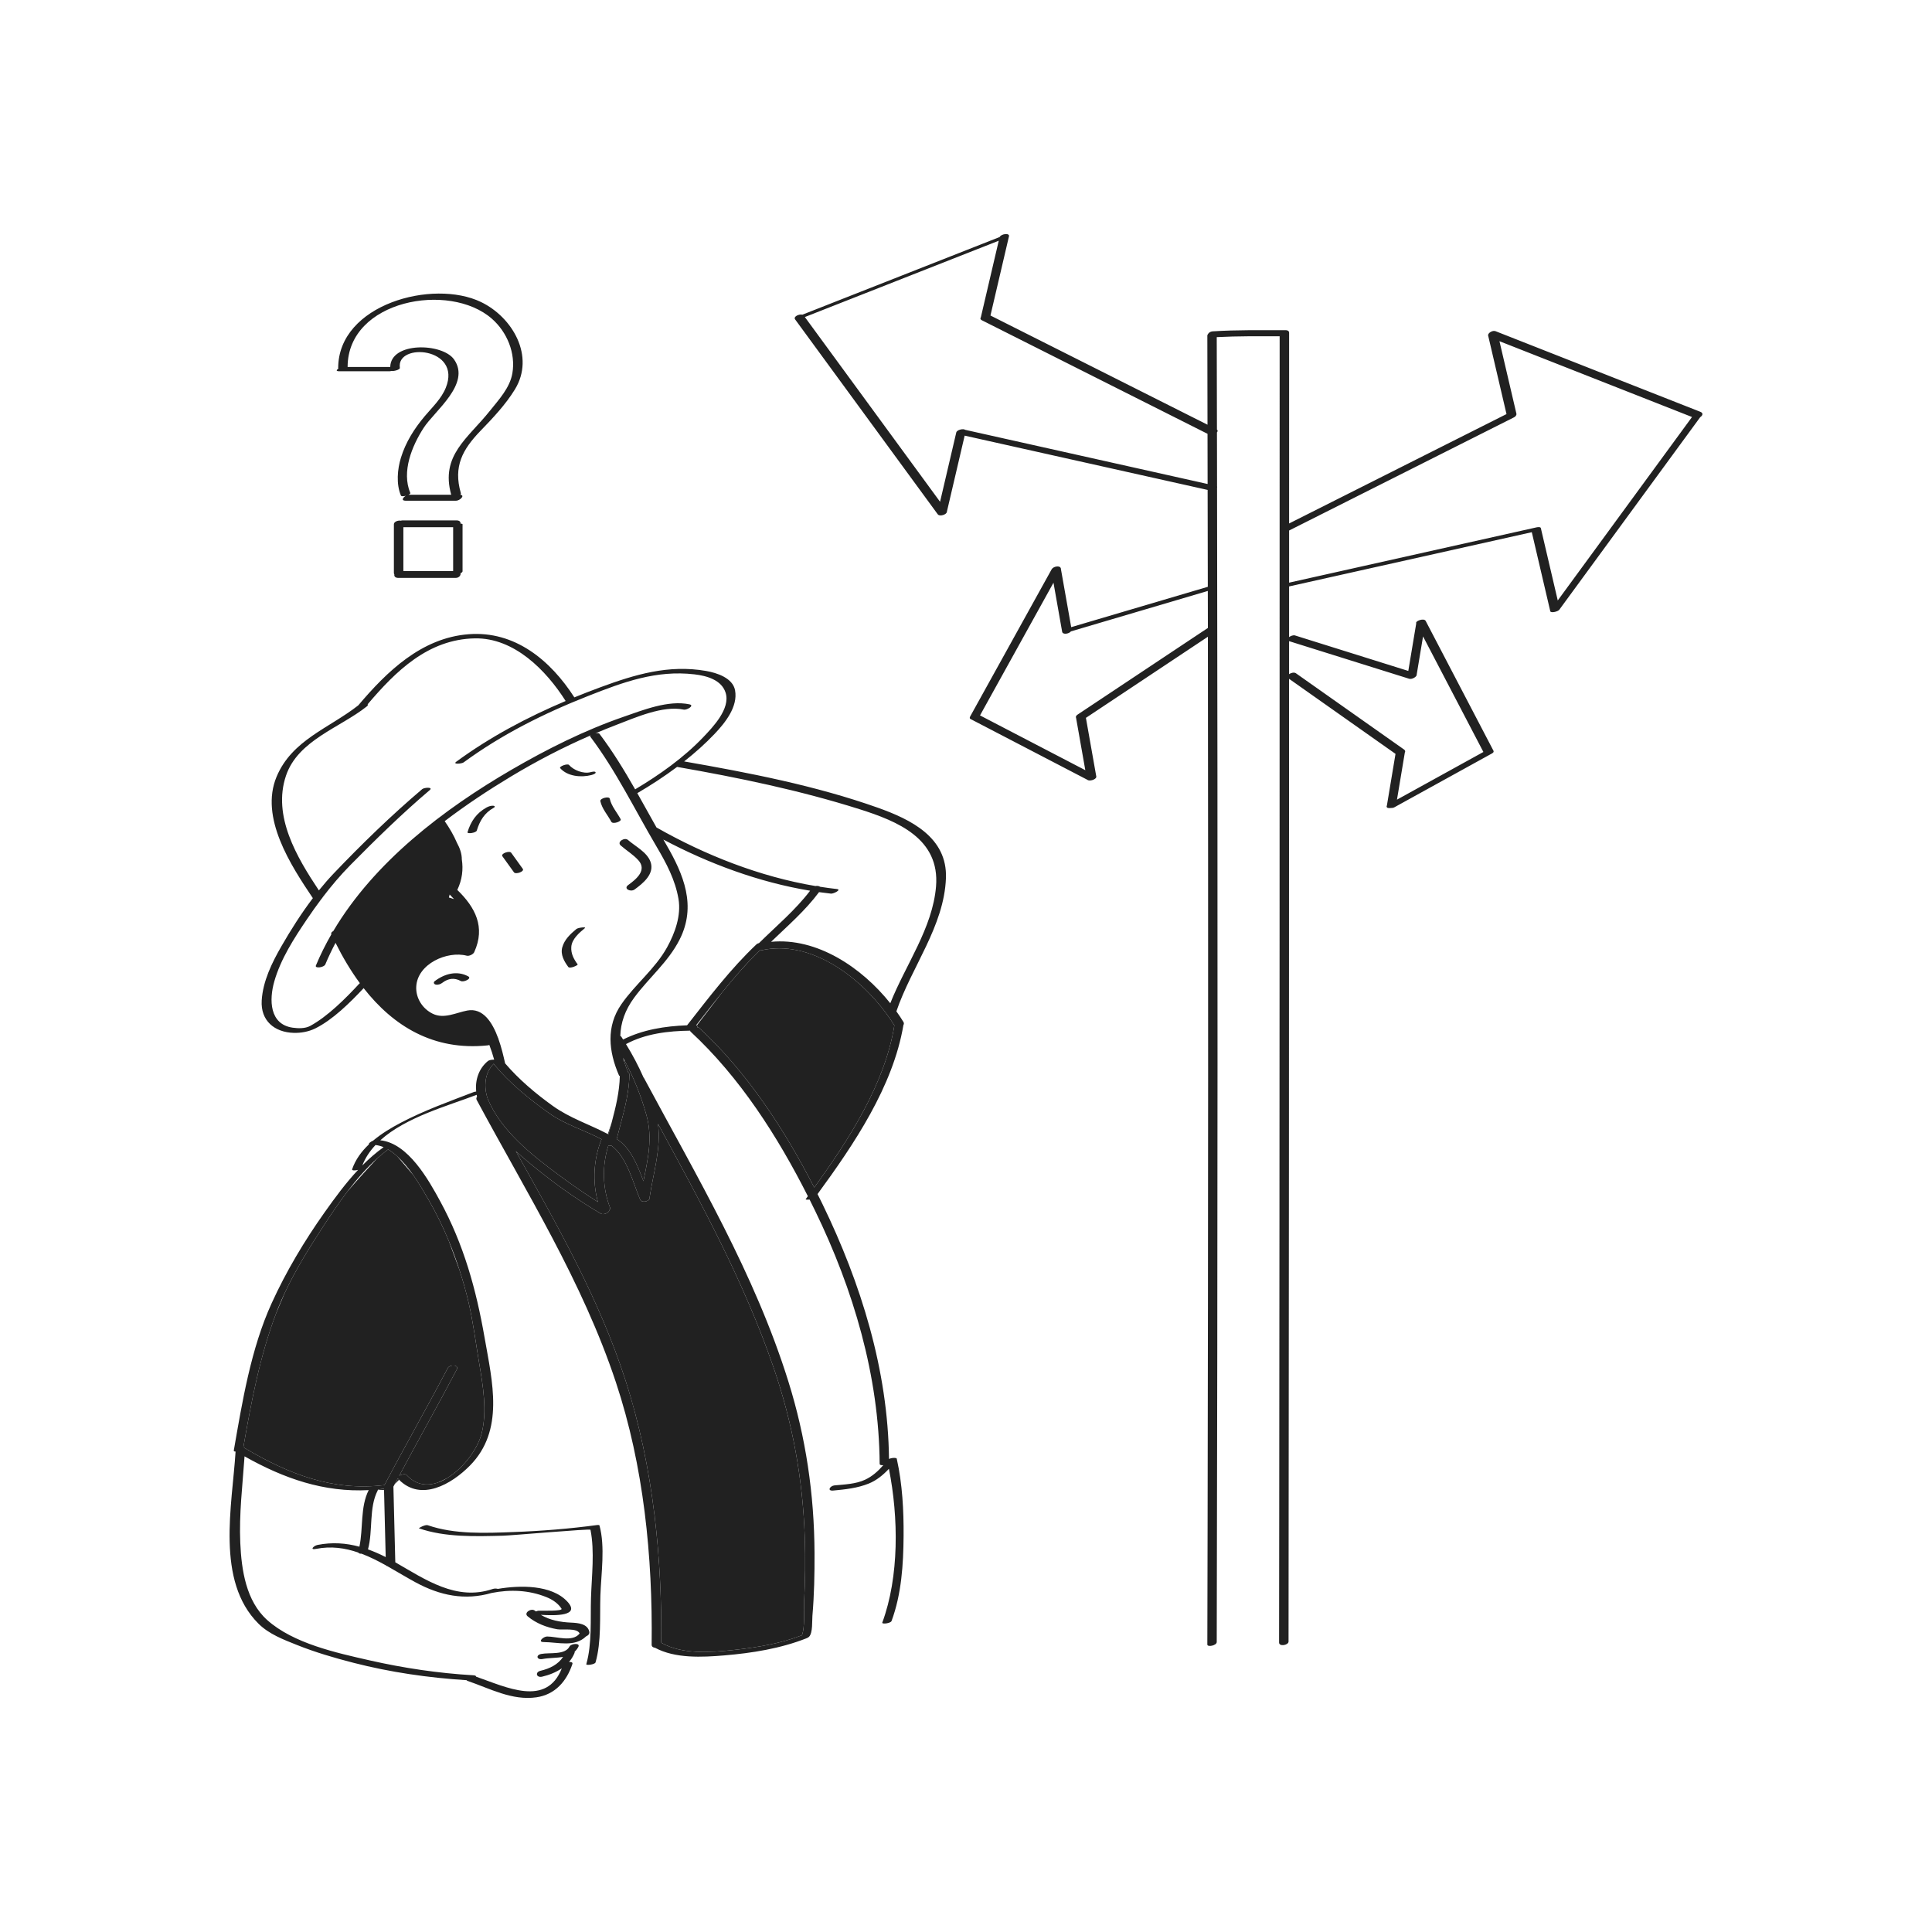 <svg width="291" height="291" viewBox="0 0 291 291" fill="none" xmlns="http://www.w3.org/2000/svg">
<path d="M92.888 171.565C93.692 168.339 94.74 165.243 94.802 161.877C94.805 161.702 94.727 161.58 94.609 161.501C94.383 160.972 94.199 160.451 94.035 159.934V159.67C95.454 162.302 96.558 165.049 97.373 167.981C98.323 171.403 97.586 174.608 96.915 177.905C96.014 175.479 94.924 172.797 92.888 171.565ZM84.233 177.03C86.124 178.432 88.062 179.786 90.06 181.038C89.199 177.962 89.422 174.534 90.607 171.59C87.996 170.213 85.077 169.37 82.671 167.644C79.683 165.5 76.768 163.166 74.422 160.32C74.395 160.287 74.382 160.254 74.373 160.221C72.978 161.578 72.838 163.729 73.466 165.511C75.452 170.336 80.162 174.01 84.233 177.03ZM121.215 231.499C120.909 222.713 119.382 214.318 116.523 205.998C112.079 193.07 105.6 181.195 99.108 169.264C99.588 173.04 98.428 176.52 97.847 180.339C98.022 180.879 96.803 181.25 96.466 180.76C96.458 180.75 96.453 180.739 96.447 180.728C96.439 180.714 96.428 180.701 96.422 180.686C95.355 178.197 94.45 174.267 92.089 172.558C91.926 172.594 91.763 172.597 91.627 172.566C90.666 175.57 90.748 178.984 91.89 181.903C91.943 182.04 91.891 182.168 91.781 182.274C91.755 182.651 90.914 183.044 90.492 182.794C87.459 181.008 84.53 178.982 81.769 176.803C80.414 175.735 79.015 174.603 77.691 173.384C83.92 184.52 90.214 195.565 94.185 207.822C96.326 214.432 97.736 221.277 98.581 228.2C98.6 228.276 98.612 228.318 98.612 228.318L98.614 228.471C99.367 234.764 99.658 241.118 99.589 247.422C102.721 249.242 107.118 248.893 110.562 248.515C114.007 248.138 117.534 247.566 120.78 246.306C121.266 245.191 121.057 242.411 121.105 241.502C121.28 238.173 121.331 234.833 121.215 231.499ZM92.138 169.039L91.555 170.809C91.588 170.827 91.622 170.842 91.655 170.86C91.814 170.251 91.977 169.645 92.138 169.039ZM133.63 152.838C133.588 152.807 133.559 152.769 133.547 152.722C129.306 146.932 121.929 141.493 114.672 143.137C114.634 143.146 114.603 143.142 114.569 143.146C114.503 143.162 114.438 143.177 114.376 143.194C112.358 145.178 110.515 147.319 108.734 149.516L104.952 154.457C105.078 154.515 105.085 154.617 105.01 154.734C105.142 154.738 105.258 154.767 105.332 154.836C112.534 161.507 118.164 170.104 122.639 178.864C127.88 171.621 133.282 163.272 134.712 154.448C134.38 153.912 134.018 153.374 133.63 152.838ZM56.935 224.34C56.934 224.353 56.925 224.371 56.922 224.385C57.28 224.401 57.592 224.415 57.843 224.425C57.842 224.359 57.84 224.293 57.839 224.227C57.536 224.267 57.234 224.309 56.935 224.34ZM59.458 223.536L60.109 222.886C60.043 222.82 59.977 222.757 59.913 222.686C59.762 222.97 59.609 223.253 59.458 223.536ZM70.587 196.221C70.199 194.56 69.732 192.91 69.203 191.275L67.604 186.925C66.719 184.792 65.711 182.713 64.559 180.73C63.978 179.728 63.187 178.335 62.234 176.974L59.835 174.163C59.392 173.762 58.931 173.407 58.453 173.128C57.873 173.563 57.313 174.032 56.771 174.523C55.589 175.792 53.956 177.578 52.316 179.481C51.02 181.187 49.83 182.965 48.705 184.688C46.593 187.925 44.49 191.298 42.847 194.834C42.422 195.815 42.001 196.812 41.595 197.799C39.142 204.232 37.832 211.225 36.654 217.985C36.749 218.008 36.824 218.049 36.867 218.113C36.867 218.113 36.867 218.113 36.868 218.113C43.479 222.041 50.174 224.639 57.906 223.685C61.016 217.779 64.327 211.981 67.434 206.074C67.748 205.477 69.186 205.538 68.799 206.275C65.977 211.641 62.992 216.919 60.138 222.268C60.483 222.073 61.053 221.96 61.234 222.157C62.627 223.677 64.31 223.868 65.953 223.299C66.381 223.113 66.838 222.9 67.303 222.661C69.792 221.179 71.959 218.221 72.544 215.918C73.4 212.54 72.743 208.673 72.17 205.291C71.659 202.277 71.284 199.2 70.587 196.221Z" fill="#212121"/>
<path d="M69.406 147.763C68.425 147.226 67.507 147.363 66.627 148.028C66.347 148.241 65.98 148.375 65.625 148.297C65.353 148.238 65.236 147.966 65.486 147.777C66.949 146.671 68.836 146.138 70.529 147.064C71.127 147.391 69.825 147.993 69.406 147.763ZM256.086 62.837C249.027 72.483 241.967 82.129 234.908 91.775C234.774 92.111 233.579 92.386 233.503 92.061C232.576 88.094 231.649 84.127 230.721 80.16C218.536 82.883 206.351 85.605 194.165 88.328C194.165 90.873 194.164 93.418 194.164 95.963C194.413 95.77 194.805 95.633 195.061 95.713C200.747 97.495 206.434 99.275 212.12 101.057C212.518 98.669 212.916 96.281 213.315 93.893C213.126 93.532 214.43 93.076 214.711 93.488C214.724 93.495 214.732 93.503 214.731 93.513C218.139 100.04 221.546 106.565 224.954 113.091C224.971 113.124 224.972 113.158 224.966 113.191C224.982 113.277 224.908 113.384 224.689 113.505C219.798 116.203 214.907 118.901 210.015 121.599C209.869 121.68 209.649 121.711 209.439 121.704C209.137 121.741 208.872 121.693 208.87 121.515C208.836 121.464 208.841 121.403 208.894 121.335C209.327 118.738 209.759 116.144 210.193 113.548C204.848 109.779 199.505 106.01 194.161 102.242C194.155 150.578 194.139 198.916 194.082 247.252C194.082 247.798 192.656 248.067 192.657 247.396C192.665 241.036 192.671 234.676 192.678 228.315C192.739 169.094 192.742 109.872 192.742 50.651C189.587 50.647 186.418 50.615 183.267 50.78C183.278 55.421 183.288 60.062 183.298 64.702C183.452 64.827 183.425 64.984 183.299 65.126C183.301 66.189 183.304 67.252 183.307 68.314C183.31 69.968 183.311 71.623 183.314 73.276C183.346 73.318 183.345 73.366 183.314 73.417C183.426 131.385 183.405 189.355 183.266 247.324C183.265 247.861 181.848 248.122 181.85 247.703C181.864 241.651 181.878 235.598 181.89 229.546C181.982 184.999 181.993 140.452 181.934 95.906C175.81 99.979 169.685 104.052 163.561 108.125C164.08 111.055 164.598 113.985 165.117 116.915C165.135 116.953 165.134 116.993 165.123 117.033C165.066 117.446 164.059 117.712 163.778 117.452C157.955 114.423 152.133 111.393 146.31 108.365C146.103 108.305 145.991 108.163 146.124 107.921C150.217 100.53 154.309 93.138 158.402 85.747C158.406 85.739 158.413 85.733 158.418 85.725C158.659 85.324 159.566 85.147 159.75 85.527C159.783 85.57 159.798 85.623 159.792 85.685C160.31 88.611 160.828 91.537 161.345 94.463C168.203 92.437 175.063 90.411 181.922 88.385C181.914 83.522 181.903 78.657 181.894 73.793C169.695 71.067 157.497 68.342 145.299 65.616C144.406 69.434 143.514 73.252 142.622 77.069C142.629 77.492 141.591 77.83 141.279 77.5C141.248 77.478 141.226 77.45 141.211 77.418C134.061 67.649 126.911 57.878 119.761 48.108C119.45 47.684 120.368 47.266 120.852 47.399C130.76 43.499 140.667 39.6 150.573 35.7C150.785 35.223 152.101 35.045 151.971 35.6C151.042 39.574 150.113 43.548 149.184 47.522C160.082 53.004 170.979 58.488 181.875 63.971C181.866 59.498 181.862 55.025 181.851 50.551C181.851 50.468 181.888 50.392 181.946 50.323C182.049 50.121 182.309 49.93 182.639 49.908C186.32 49.672 190.03 49.738 193.716 49.737C193.958 49.737 194.168 49.872 194.168 50.122C194.168 56.463 194.168 62.804 194.168 69.145C194.168 72.379 194.167 75.612 194.166 78.846C205.081 73.353 215.996 67.861 226.911 62.369C225.995 58.449 225.078 54.529 224.162 50.608C224.14 50.561 224.136 50.511 224.142 50.46C224.143 50.455 224.143 50.45 224.144 50.444C224.147 50.424 224.153 50.405 224.159 50.385C224.164 50.371 224.169 50.357 224.175 50.343C224.323 50.027 224.887 49.736 225.265 49.886C235.547 53.933 245.829 57.98 256.111 62.028C256.611 62.226 256.435 62.61 256.086 62.837ZM181.892 72.9C181.888 70.38 181.883 67.86 181.878 65.34C170.544 59.637 159.211 53.934 147.876 48.231C147.638 48.111 147.628 47.947 147.736 47.793C148.635 43.947 149.534 40.103 150.434 36.257C140.698 40.089 130.964 43.921 121.229 47.752C128.017 57.029 134.805 66.304 141.594 75.58C142.408 72.098 143.222 68.616 144.036 65.135C144.129 64.737 145.103 64.515 145.384 64.742C157.553 67.462 169.723 70.18 181.892 72.9ZM181.933 94.588C181.93 92.728 181.925 90.869 181.922 89.008C175.051 91.038 168.18 93.068 161.309 95.097C161.003 95.484 160.066 95.623 159.983 95.158C159.548 92.695 159.113 90.232 158.677 87.769C154.988 94.431 151.3 101.094 147.611 107.756C152.898 110.506 158.185 113.257 163.472 116.008C163.01 113.393 162.546 110.778 162.085 108.164C162.084 108.156 162.085 108.15 162.085 108.143C162.002 107.994 162.043 107.808 162.317 107.626C168.835 103.291 175.354 98.956 181.873 94.621C181.891 94.609 181.913 94.599 181.933 94.588ZM194.164 96.565C194.164 98.225 194.163 99.884 194.162 101.544C194.456 101.334 194.934 101.225 195.191 101.406C200.619 105.234 206.046 109.062 211.474 112.889C211.675 113.031 211.689 113.194 211.599 113.341C211.204 115.708 210.809 118.076 210.414 120.444C214.752 118.051 219.091 115.657 223.43 113.264C220.4 107.462 217.37 101.66 214.341 95.858C214.021 97.773 213.702 99.689 213.383 101.604C213.437 101.93 212.669 102.366 212.254 102.236C206.243 100.353 200.232 98.471 194.221 96.588C194.199 96.582 194.184 96.572 194.164 96.565ZM254.854 62.809C245.186 59.002 235.518 55.197 225.85 51.391C226.701 55.033 227.553 58.675 228.405 62.316C228.426 62.408 228.4 62.495 228.348 62.574C228.298 62.679 228.191 62.787 227.999 62.882C216.722 68.556 205.444 74.231 194.167 79.906C194.167 82.524 194.166 85.141 194.166 87.76C206.531 84.996 218.896 82.233 231.262 79.47C231.63 79.365 232.039 79.354 232.082 79.54C232.932 83.175 233.782 86.809 234.631 90.443C241.372 81.231 248.113 72.02 254.854 62.809ZM50.96 55.533C50.947 55.498 50.938 55.46 50.938 55.416C50.964 45.831 65.206 41.994 72.453 45.492C77.215 47.791 80.612 53.664 77.558 58.65C76.145 60.956 74.247 62.954 72.377 64.889C69.647 67.714 68.264 70.276 69.407 74.256C69.435 74.353 69.408 74.445 69.344 74.527C70.095 74.604 69.263 75.418 68.699 75.418C66.163 75.418 63.627 75.418 61.091 75.418C60.384 75.418 60.684 74.93 61.128 74.673C60.794 74.767 60.449 74.791 60.384 74.635C59.661 72.913 59.852 70.678 60.389 68.94C61.117 66.583 62.383 64.588 63.958 62.705C65.102 61.338 66.472 60.083 67.152 58.391C69.605 52.291 59.654 51.551 60.227 55.405C60.269 55.69 59.3 55.944 58.941 55.873C58.85 55.9 58.765 55.918 58.697 55.918C56.161 55.918 53.626 55.918 51.09 55.918C50.555 55.917 50.676 55.712 50.96 55.533ZM52.354 55.271C54.496 55.271 56.638 55.271 58.78 55.271C58.849 51.445 66.631 51.644 68.387 54.136C70.98 57.815 65.455 61.882 63.792 64.473C62.058 67.173 60.451 71.038 61.8 74.255C61.833 74.334 61.707 74.436 61.52 74.527C61.552 74.522 61.586 74.517 61.617 74.517C63.731 74.517 65.846 74.517 67.96 74.517C66.316 68.574 70.462 66.058 73.796 61.87C75.139 60.184 76.798 58.425 77.175 56.221C77.692 53.198 76.381 50.018 74.084 48.004C67.685 42.391 52.385 45.199 52.358 55.248C52.358 55.257 52.355 55.263 52.354 55.271ZM69.359 86.343C69.437 86.646 69.14 87.046 68.636 87.046C65.756 87.046 62.877 87.046 59.998 87.046C59.512 87.046 59.344 86.783 59.399 86.521C59.355 86.46 59.328 86.386 59.328 86.292C59.328 83.849 59.328 81.405 59.328 78.962C59.328 78.581 59.951 78.344 60.374 78.426C60.457 78.398 60.55 78.382 60.65 78.382C63.354 78.382 66.058 78.382 68.763 78.382C69.229 78.382 69.4 78.623 69.364 78.871C69.541 78.868 69.67 78.897 69.67 78.967C69.67 81.323 69.67 83.68 69.67 86.036C69.67 86.159 69.539 86.263 69.359 86.343ZM68.253 79.408C65.754 79.408 63.255 79.408 60.757 79.408C60.757 81.61 60.757 83.811 60.757 86.012C63.255 86.012 65.754 86.012 68.253 86.012C68.253 83.811 68.253 81.61 68.253 79.408ZM86.819 139.928C85.905 140.683 85.009 141.522 84.686 142.701C84.392 143.776 84.979 144.807 85.593 145.64C85.834 145.967 87.094 145.375 87.009 145.261C86.421 144.463 85.979 143.641 86.049 142.625C86.131 141.44 87.257 140.487 88.094 139.796C88.372 139.567 87.069 139.721 86.819 139.928ZM93.492 127.346C94.353 128.102 95.357 128.702 96.133 129.552C97.503 131.05 95.853 132.414 94.625 133.301C93.845 133.864 94.991 134.4 95.573 133.98C96.873 133.041 98.639 131.607 97.975 129.791C97.441 128.334 95.681 127.476 94.579 126.51C94.087 126.079 92.864 126.796 93.492 127.346ZM77.417 131.394C77.68 131.746 79.048 131.274 78.738 130.859C78.145 130.062 77.59 129.238 76.997 128.441C76.734 128.089 75.367 128.561 75.676 128.976C76.27 129.772 76.824 130.597 77.417 131.394ZM92.07 123.772C92.296 124.205 93.659 123.723 93.486 123.393C92.945 122.36 92.099 121.461 91.842 120.299C91.749 119.88 90.327 120.237 90.426 120.678C90.682 121.84 91.529 122.741 92.07 123.772ZM74.281 121.359C73.934 121.345 73.58 121.461 73.28 121.627C71.771 122.461 70.912 123.715 70.416 125.35C70.329 125.639 71.704 125.461 71.813 125.102C72.265 123.613 72.981 122.435 74.365 121.67C74.61 121.536 74.538 121.37 74.281 121.359ZM89.064 116.74C89.182 116.709 89.772 116.548 89.714 116.334C89.656 116.118 89.066 116.276 88.948 116.307C87.88 116.586 86.412 116.024 85.709 115.219C85.478 114.955 84.158 115.453 84.374 115.699C85.464 116.949 87.546 117.137 89.064 116.74ZM142.478 132.26C142.209 139.512 137.287 145.652 135.015 152.33C135.392 152.857 135.747 153.39 136.074 153.923C136.178 154.094 136.16 154.257 136.074 154.394C134.512 163.653 128.61 172.381 123.14 179.852C123.387 180.348 123.634 180.842 123.874 181.338C129.687 193.307 133.749 206.361 133.903 219.751C134.149 219.631 134.528 219.569 134.792 219.595C134.926 219.598 135.024 219.629 135.058 219.692C135.08 219.718 135.089 219.748 135.086 219.784C135.915 223.54 136.128 227.501 136.099 231.336C136.067 235.639 135.791 240.082 134.288 244.154C134.154 244.519 132.791 244.67 132.891 244.401C135.446 237.476 135.348 228.565 133.891 221.234C133.02 222.161 132.035 222.98 130.843 223.46C129.135 224.147 127.326 224.337 125.506 224.507C124.523 224.599 125.012 223.794 125.702 223.73C127.21 223.59 128.887 223.531 130.285 222.885C131.394 222.373 132.261 221.579 133.047 220.682C132.752 220.718 132.496 220.663 132.494 220.482C132.411 207.276 128.533 194.227 122.794 182.41C122.514 181.833 122.228 181.255 121.939 180.678C121.6 180.718 121.303 180.694 121.359 180.618C121.466 180.472 121.575 180.322 121.683 180.174C117.116 171.147 111.444 162.267 104.013 155.385C103.963 155.339 103.946 155.289 103.951 155.239C100.66 155.282 97.219 155.682 94.286 157.263C95.286 158.889 96.175 160.57 96.937 162.307C96.961 162.324 96.981 162.343 96.995 162.368C104.986 177.266 113.67 191.828 118.743 208.071C121.384 216.525 122.643 225.067 122.685 233.923C122.7 237.074 122.636 240.235 122.367 243.377C122.304 244.115 122.434 245.888 121.886 246.503C121.854 246.538 121.813 246.572 121.766 246.604C121.7 246.655 121.609 246.706 121.48 246.757C117.566 248.308 113.258 248.991 109.084 249.34C105.793 249.615 101.69 249.832 98.661 248.187C98.382 248.163 98.148 248.019 98.152 247.717C98.311 234.453 96.964 220.825 92.768 208.203C87.717 193.011 79.328 179.686 71.806 165.686C71.707 165.502 71.743 165.33 71.849 165.187C71.827 165.093 71.808 164.998 71.791 164.904C67.494 166.553 61.133 168.262 57.282 171.752C61.483 172.184 64.552 177.716 66.299 180.926C69.85 187.455 71.725 194.221 72.992 201.491C74.151 208.135 76.018 215.448 70.765 220.764C68.007 223.554 63.422 226.206 60.109 222.888C60.043 222.823 59.977 222.759 59.913 222.689C59.762 222.973 59.61 223.255 59.458 223.538C59.391 223.665 59.323 223.79 59.256 223.916C59.351 227.715 59.446 231.515 59.54 235.314L59.541 235.314C64.079 237.92 68.747 241.191 74.209 239.334C74.469 239.246 74.796 239.254 74.984 239.32C78.318 238.755 83.069 238.675 85.443 241.223C87.502 243.433 83.641 243.356 81.46 243.23C82.831 244.041 84.39 244.328 86.006 244.401C87.037 244.447 88.512 244.551 88.765 245.785C88.829 246.097 88.589 246.343 88.289 246.461C86.55 248.149 84.1 247.345 81.873 247.329C80.914 247.322 81.86 246.486 82.414 246.49C83.853 246.499 86.213 247.365 87.274 246.074C87.283 246.064 87.295 246.055 87.305 246.044C86.937 245.157 84.751 245.539 83.952 245.403C82.337 245.131 80.728 244.504 79.473 243.451C78.827 242.909 80.04 242.167 80.556 242.6C80.606 242.642 80.66 242.676 80.711 242.716C80.88 242.654 81.033 242.608 81.109 242.605C81.514 242.588 84.843 242.717 84.575 242.296C84.059 241.489 83.201 240.924 82.324 240.568C79.664 239.491 76.843 239.381 74.048 239.934C70.025 241.097 66.273 240.337 62.558 238.315C61.15 237.548 59.752 236.692 58.334 235.895C58.238 235.878 58.167 235.842 58.139 235.784C56.935 235.115 55.714 234.496 54.456 234.021C54.224 234.031 54.026 233.981 53.965 233.848C51.964 233.156 49.866 232.845 47.588 233.298C46.601 233.494 47.244 232.818 47.832 232.7C50.04 232.262 52.126 232.42 54.134 232.965C54.725 230.184 54.24 226.99 55.535 224.442C48.792 224.795 42.775 222.703 36.834 219.355C36.531 223.698 35.998 228.058 36.192 232.411C36.372 236.454 37.054 241.154 40.249 244.014C44.19 247.541 50.654 248.946 55.667 250.084C60.815 251.252 66.037 252.025 71.308 252.333C71.603 252.35 71.712 252.433 71.706 252.54C76.264 254.122 82.32 257.161 84.62 251.284C83.743 251.891 82.705 252.296 81.66 252.541C80.791 252.747 80.544 251.859 81.422 251.653C82.799 251.328 84.054 250.717 84.813 249.561C83.795 249.746 82.662 249.699 81.724 249.884C80.868 250.053 80.642 249.294 81.52 249.121C82.788 248.871 85.098 249.325 85.788 247.99C86.016 247.55 87.441 247.416 87.115 248.047C86.961 248.343 86.771 248.579 86.558 248.776C86.568 248.842 86.558 248.918 86.521 249.007C86.314 249.506 86.033 249.947 85.698 250.333C86.024 250.306 86.294 250.388 86.218 250.622C85.364 253.217 83.62 255.243 80.796 255.651C77.134 256.178 73.79 254.329 70.418 253.176C70.337 253.149 70.294 253.113 70.275 253.072C64.535 252.711 58.794 251.88 53.222 250.448C50.35 249.71 47.49 248.872 44.734 247.77C42.7 246.957 40.518 246.138 38.932 244.559C32.466 238.115 34.973 226.781 35.483 218.64C35.312 218.631 35.196 218.584 35.213 218.484C36.496 211.105 37.792 203.148 40.914 196.298C43.098 191.506 45.842 186.91 48.884 182.616C50.435 180.428 52.072 178.197 53.933 176.207C53.501 176.331 52.966 176.326 53.038 176.115C53.542 174.653 54.454 173.42 55.569 172.364C55.477 172.227 55.854 171.945 56.199 171.806C57.484 170.728 58.963 169.846 60.384 169.1C63.907 167.25 67.64 165.918 71.345 164.49C71.463 164.444 71.596 164.42 71.722 164.412C71.548 162.69 72.098 160.951 73.503 159.803C73.667 159.67 74.112 159.59 74.431 159.61C74.227 158.861 73.983 158.118 73.705 157.391C73.623 157.424 73.535 157.448 73.442 157.457C65.283 158.305 59.225 154.529 54.773 148.835C52.689 151.058 50.096 153.616 47.476 154.909C46.497 155.392 45.319 155.606 44.232 155.572C41.343 155.485 39.233 153.739 39.419 150.687C39.595 147.787 40.959 145.007 42.384 142.53C43.8 140.068 45.371 137.591 47.122 135.281C43.814 130.355 39.081 123.141 41.663 116.981C43.986 111.442 49.586 109.68 53.963 106.242C58.28 101.144 63.482 96.082 70.573 95.528C77.554 94.983 82.92 99.457 86.51 105.039C87.802 104.512 89.105 104.006 90.416 103.522C95.659 101.587 100.702 100.076 106.35 101.059C107.939 101.336 110.368 102.097 110.716 103.973C111.173 106.447 109.216 108.875 107.624 110.549C106.213 112.034 104.668 113.406 103.046 114.687C112.829 116.395 122.836 118.329 132.204 121.653C137.165 123.416 142.707 126.117 142.478 132.26ZM58.095 234.529C58.011 231.161 57.927 227.793 57.843 224.425C57.841 224.358 57.84 224.292 57.838 224.226C57.536 224.266 57.234 224.309 56.935 224.339C56.934 224.353 56.925 224.369 56.922 224.384C56.915 224.419 56.911 224.454 56.889 224.496C55.535 227.114 56.197 230.55 55.426 233.368C56.329 233.69 57.216 234.083 58.095 234.529ZM59.834 174.163C59.392 173.761 58.931 173.406 58.453 173.127C57.872 173.563 57.313 174.032 56.77 174.522C55.138 175.999 53.668 177.698 52.316 179.48C51.02 181.186 49.83 182.964 48.705 184.687C46.593 187.924 44.49 191.298 42.847 194.832C42.529 195.517 42.222 196.206 41.942 196.902C41.823 197.198 41.709 197.498 41.596 197.798C39.143 204.232 37.833 211.224 36.655 217.985C36.749 218.008 36.825 218.049 36.868 218.112C36.868 218.112 36.868 218.112 36.868 218.112C43.48 222.04 50.174 224.638 57.907 223.684C61.017 217.777 64.327 211.98 67.435 206.073C67.749 205.476 69.187 205.537 68.8 206.273C65.977 211.639 62.993 216.918 60.138 222.267C60.483 222.071 61.054 221.959 61.235 222.156C62.628 223.676 64.311 223.867 65.953 223.298C66.409 223.14 66.862 222.923 67.304 222.66C69.793 221.178 71.96 218.22 72.544 215.916C73.401 212.539 72.743 208.672 72.171 205.29C71.66 202.275 71.285 199.198 70.588 196.219C70.2 194.559 69.733 192.908 69.204 191.273C68.728 189.803 68.196 188.351 67.605 186.924C66.72 184.791 65.712 182.711 64.56 180.728C63.979 179.727 63.188 178.333 62.235 176.973C61.52 175.957 60.716 174.962 59.834 174.163ZM56.559 172.464C55.709 173.37 55.026 174.388 54.573 175.542C55.569 174.537 56.631 173.607 57.778 172.789C57.381 172.622 56.975 172.511 56.559 172.464ZM77.074 115.92C82.431 112.809 88.04 109.999 93.903 107.971C96.847 106.952 100.659 105.415 103.847 106.089C104.662 106.261 103.457 106.981 102.986 106.882C99.852 106.22 95.687 108.094 92.854 109.175C91.783 109.583 90.722 110.018 89.666 110.466C89.934 110.399 90.191 110.394 90.294 110.53C92.302 113.189 94.024 116.015 95.666 118.892C99.335 116.706 102.999 114.113 105.932 111.028C107.384 109.501 110.038 106.749 109.298 104.356C108.692 102.397 106.423 101.782 104.597 101.571C98.837 100.901 93.893 102.736 88.597 104.823C81.945 107.444 75.609 110.602 69.828 114.835C69.546 115.042 68.122 115.171 68.726 114.728C73.835 110.986 79.398 108.039 85.199 105.585C82.265 100.96 77.454 96.044 71.523 96.152C64.484 96.28 59.609 101.095 55.372 106.084C55.441 106.157 55.422 106.263 55.246 106.403C51.251 109.592 44.894 111.482 43.082 116.817C41.01 122.916 44.719 129.137 48.032 134.114C48.757 133.215 49.511 132.347 50.298 131.523C54.499 127.123 58.954 122.797 63.593 118.86C63.897 118.602 65.311 118.512 64.71 119.021C60.558 122.544 56.604 126.414 52.783 130.288C51.274 131.818 49.892 133.451 48.597 135.155C48.571 135.23 48.516 135.301 48.439 135.364C47.684 136.365 46.957 137.39 46.252 138.432C44.291 141.332 42.275 144.441 41.309 147.845C40.536 150.569 40.562 154.286 44.084 154.791C44.906 154.908 45.966 154.938 46.724 154.525C49.382 153.075 52.082 150.362 54.117 148.158C54.139 148.134 54.17 148.112 54.205 148.09C52.826 146.219 51.608 144.164 50.538 142.012C49.979 143.069 49.463 144.149 49 145.258C48.8 145.736 47.383 145.901 47.581 145.427C48.259 143.805 49.041 142.236 49.914 140.72C49.91 140.712 49.907 140.705 49.903 140.697C49.823 140.525 49.972 140.356 50.2 140.239C56.374 129.819 66.825 121.873 77.074 115.92ZM75.032 156.362L75.08 156.416C75.08 156.416 75.067 156.418 75.053 156.42C75.543 157.775 75.859 159.171 76.077 160.143C76.079 160.149 76.077 160.155 76.079 160.162C78.168 162.603 80.675 164.715 83.281 166.584C85.831 168.414 88.805 169.364 91.555 170.809C91.588 170.826 91.622 170.842 91.654 170.86C91.813 170.251 91.977 169.645 92.137 169.039C92.743 166.756 93.301 164.484 93.359 162.074C93.298 162.054 93.251 162.023 93.23 161.973C91.669 158.359 91.265 154.607 93.605 151.239C95.692 148.236 98.689 145.918 100.472 142.696C101.668 140.533 102.622 137.89 102.193 135.385C101.705 132.531 100.365 130.013 98.906 127.543C95.607 121.953 92.804 116.112 88.877 110.91C88.849 110.874 88.903 110.813 89.001 110.746C84.851 112.544 80.824 114.635 76.953 116.966C73.594 118.988 70.213 121.218 66.982 123.681C67.707 124.729 68.351 125.82 68.826 126.945C69.259 127.727 69.565 128.586 69.56 129.443C69.79 130.941 69.624 132.481 68.879 134.041C71.588 136.662 73.146 139.639 71.435 143.394C71.435 143.396 71.434 143.397 71.433 143.399C71.432 143.401 71.432 143.402 71.431 143.404C71.431 143.404 71.43 143.405 71.43 143.405C71.322 143.706 70.684 144.049 70.308 143.951C67.369 143.177 62.846 145.167 62.694 148.642C62.619 150.34 63.638 151.945 65.186 152.694C66.881 153.515 68.689 152.533 70.361 152.211C72.746 151.751 74.161 153.981 75.032 156.362ZM68.384 135.424C68.174 135.19 67.957 134.96 67.727 134.732C67.64 135.042 67.614 135.188 67.614 135.188C67.614 135.188 67.931 135.258 68.384 135.424ZM94.035 159.671C93.97 159.55 93.907 159.426 93.841 159.306C93.896 159.513 93.969 159.724 94.035 159.933C94.199 160.451 94.383 160.972 94.609 161.501C94.727 161.579 94.805 161.7 94.802 161.876C94.74 165.243 93.692 168.339 92.888 171.564C94.924 172.797 96.015 175.479 96.916 177.904C97.586 174.608 98.323 171.404 97.373 167.982C96.559 165.049 95.454 162.301 94.035 159.671ZM90.607 171.589C87.996 170.213 85.077 169.369 82.671 167.643C79.683 165.5 76.768 163.167 74.422 160.319C74.395 160.287 74.382 160.253 74.373 160.22C72.978 161.578 72.838 163.729 73.467 165.511C75.452 170.336 80.162 174.01 84.233 177.03C86.124 178.432 88.062 179.786 90.06 181.038C89.199 177.961 89.422 174.534 90.607 171.589ZM98.614 228.472C99.368 234.764 99.659 241.119 99.59 247.422C102.721 249.243 107.118 248.893 110.563 248.515C114.008 248.139 117.534 247.567 120.781 246.307C121.266 245.192 121.057 242.412 121.105 241.502C121.281 238.172 121.331 234.832 121.215 231.499C120.91 222.714 119.382 214.318 116.523 205.998C112.079 193.07 105.6 181.195 99.108 169.264C99.589 173.04 98.429 176.519 97.847 180.339C98.023 180.879 96.803 181.25 96.467 180.76C96.459 180.75 96.454 180.739 96.448 180.728C96.439 180.714 96.429 180.701 96.422 180.686C95.355 178.197 94.45 174.267 92.09 172.558C91.927 172.594 91.763 172.597 91.628 172.566C90.666 175.57 90.749 178.985 91.891 181.902C91.944 182.04 91.892 182.168 91.782 182.274C91.756 182.651 90.914 183.043 90.492 182.794C87.46 181.008 84.531 178.982 81.769 176.803C80.414 175.734 79.016 174.604 77.692 173.384C83.921 184.519 90.214 195.564 94.185 207.821C96.327 214.432 97.737 221.277 98.581 228.199C98.593 228.289 98.603 228.381 98.614 228.472ZM113.966 142.215C114.045 142.142 114.176 142.086 114.325 142.048C116.936 139.473 119.793 137.091 122.02 134.161C114.34 132.891 106.783 130.096 99.918 126.455C100.054 126.691 100.187 126.928 100.324 127.163C102.996 131.746 104.939 136.462 102.354 141.538C100.631 144.923 97.738 147.26 95.521 150.27C94.133 152.154 93.488 154.065 93.432 156.038C93.497 156.061 93.55 156.095 93.582 156.144C93.674 156.286 93.762 156.431 93.853 156.573C96.83 155.079 100.171 154.553 103.488 154.433C106.799 150.208 110.049 145.909 113.966 142.215ZM114.569 143.146C114.515 143.152 114.459 143.162 114.41 143.16C114.399 143.17 114.388 143.182 114.377 143.193C112.358 145.178 110.515 147.319 108.734 149.516C107.422 151.136 106.142 152.782 104.857 154.424C104.898 154.431 104.924 154.445 104.952 154.457C105.077 154.515 105.085 154.618 105.009 154.733C105.142 154.737 105.258 154.768 105.331 154.836C112.534 161.506 118.163 170.104 122.639 178.863C127.879 171.621 133.281 163.272 134.711 154.448C134.379 153.912 134.018 153.374 133.63 152.838C133.588 152.807 133.559 152.769 133.547 152.722C129.306 146.932 121.929 141.494 114.672 143.137C114.634 143.145 114.604 143.141 114.569 143.146ZM129.443 121.875C120.503 119.047 111.217 117.122 101.984 115.512C100.064 116.95 98.047 118.263 96.001 119.461C95.998 119.463 95.994 119.465 95.991 119.466C96.963 121.182 97.915 122.911 98.881 124.633C106.206 128.798 114.443 132.049 122.824 133.455C123.079 133.403 123.359 133.443 123.523 133.566C124.365 133.697 125.206 133.815 126.05 133.907C126.817 133.991 125.545 134.64 125.161 134.599C124.562 134.533 123.963 134.458 123.365 134.374C121.291 137.165 118.637 139.452 116.139 141.858C123.036 141.192 129.781 145.702 134.096 151.112C136.398 145.313 140.474 139.783 140.988 133.509C141.576 126.311 135.226 123.704 129.443 121.875ZM89.9 229.708C85.746 230.268 81.559 230.602 77.37 230.757C73.161 230.915 68.472 231.134 64.434 229.731C64.045 229.596 63.031 230.172 63.095 230.195C67.07 231.576 71.621 231.412 75.766 231.309C77.033 231.278 88.902 230.229 88.938 230.413C89.588 233.667 89.116 237.412 89.015 240.698C88.917 243.853 89.188 247.589 88.31 250.655C88.244 250.884 89.608 250.719 89.703 250.388C90.594 247.272 90.325 243.522 90.431 240.317C90.539 237.064 91.174 232.96 90.294 229.772C90.263 229.658 89.971 229.699 89.9 229.708Z" fill="#212121"/>
</svg>
